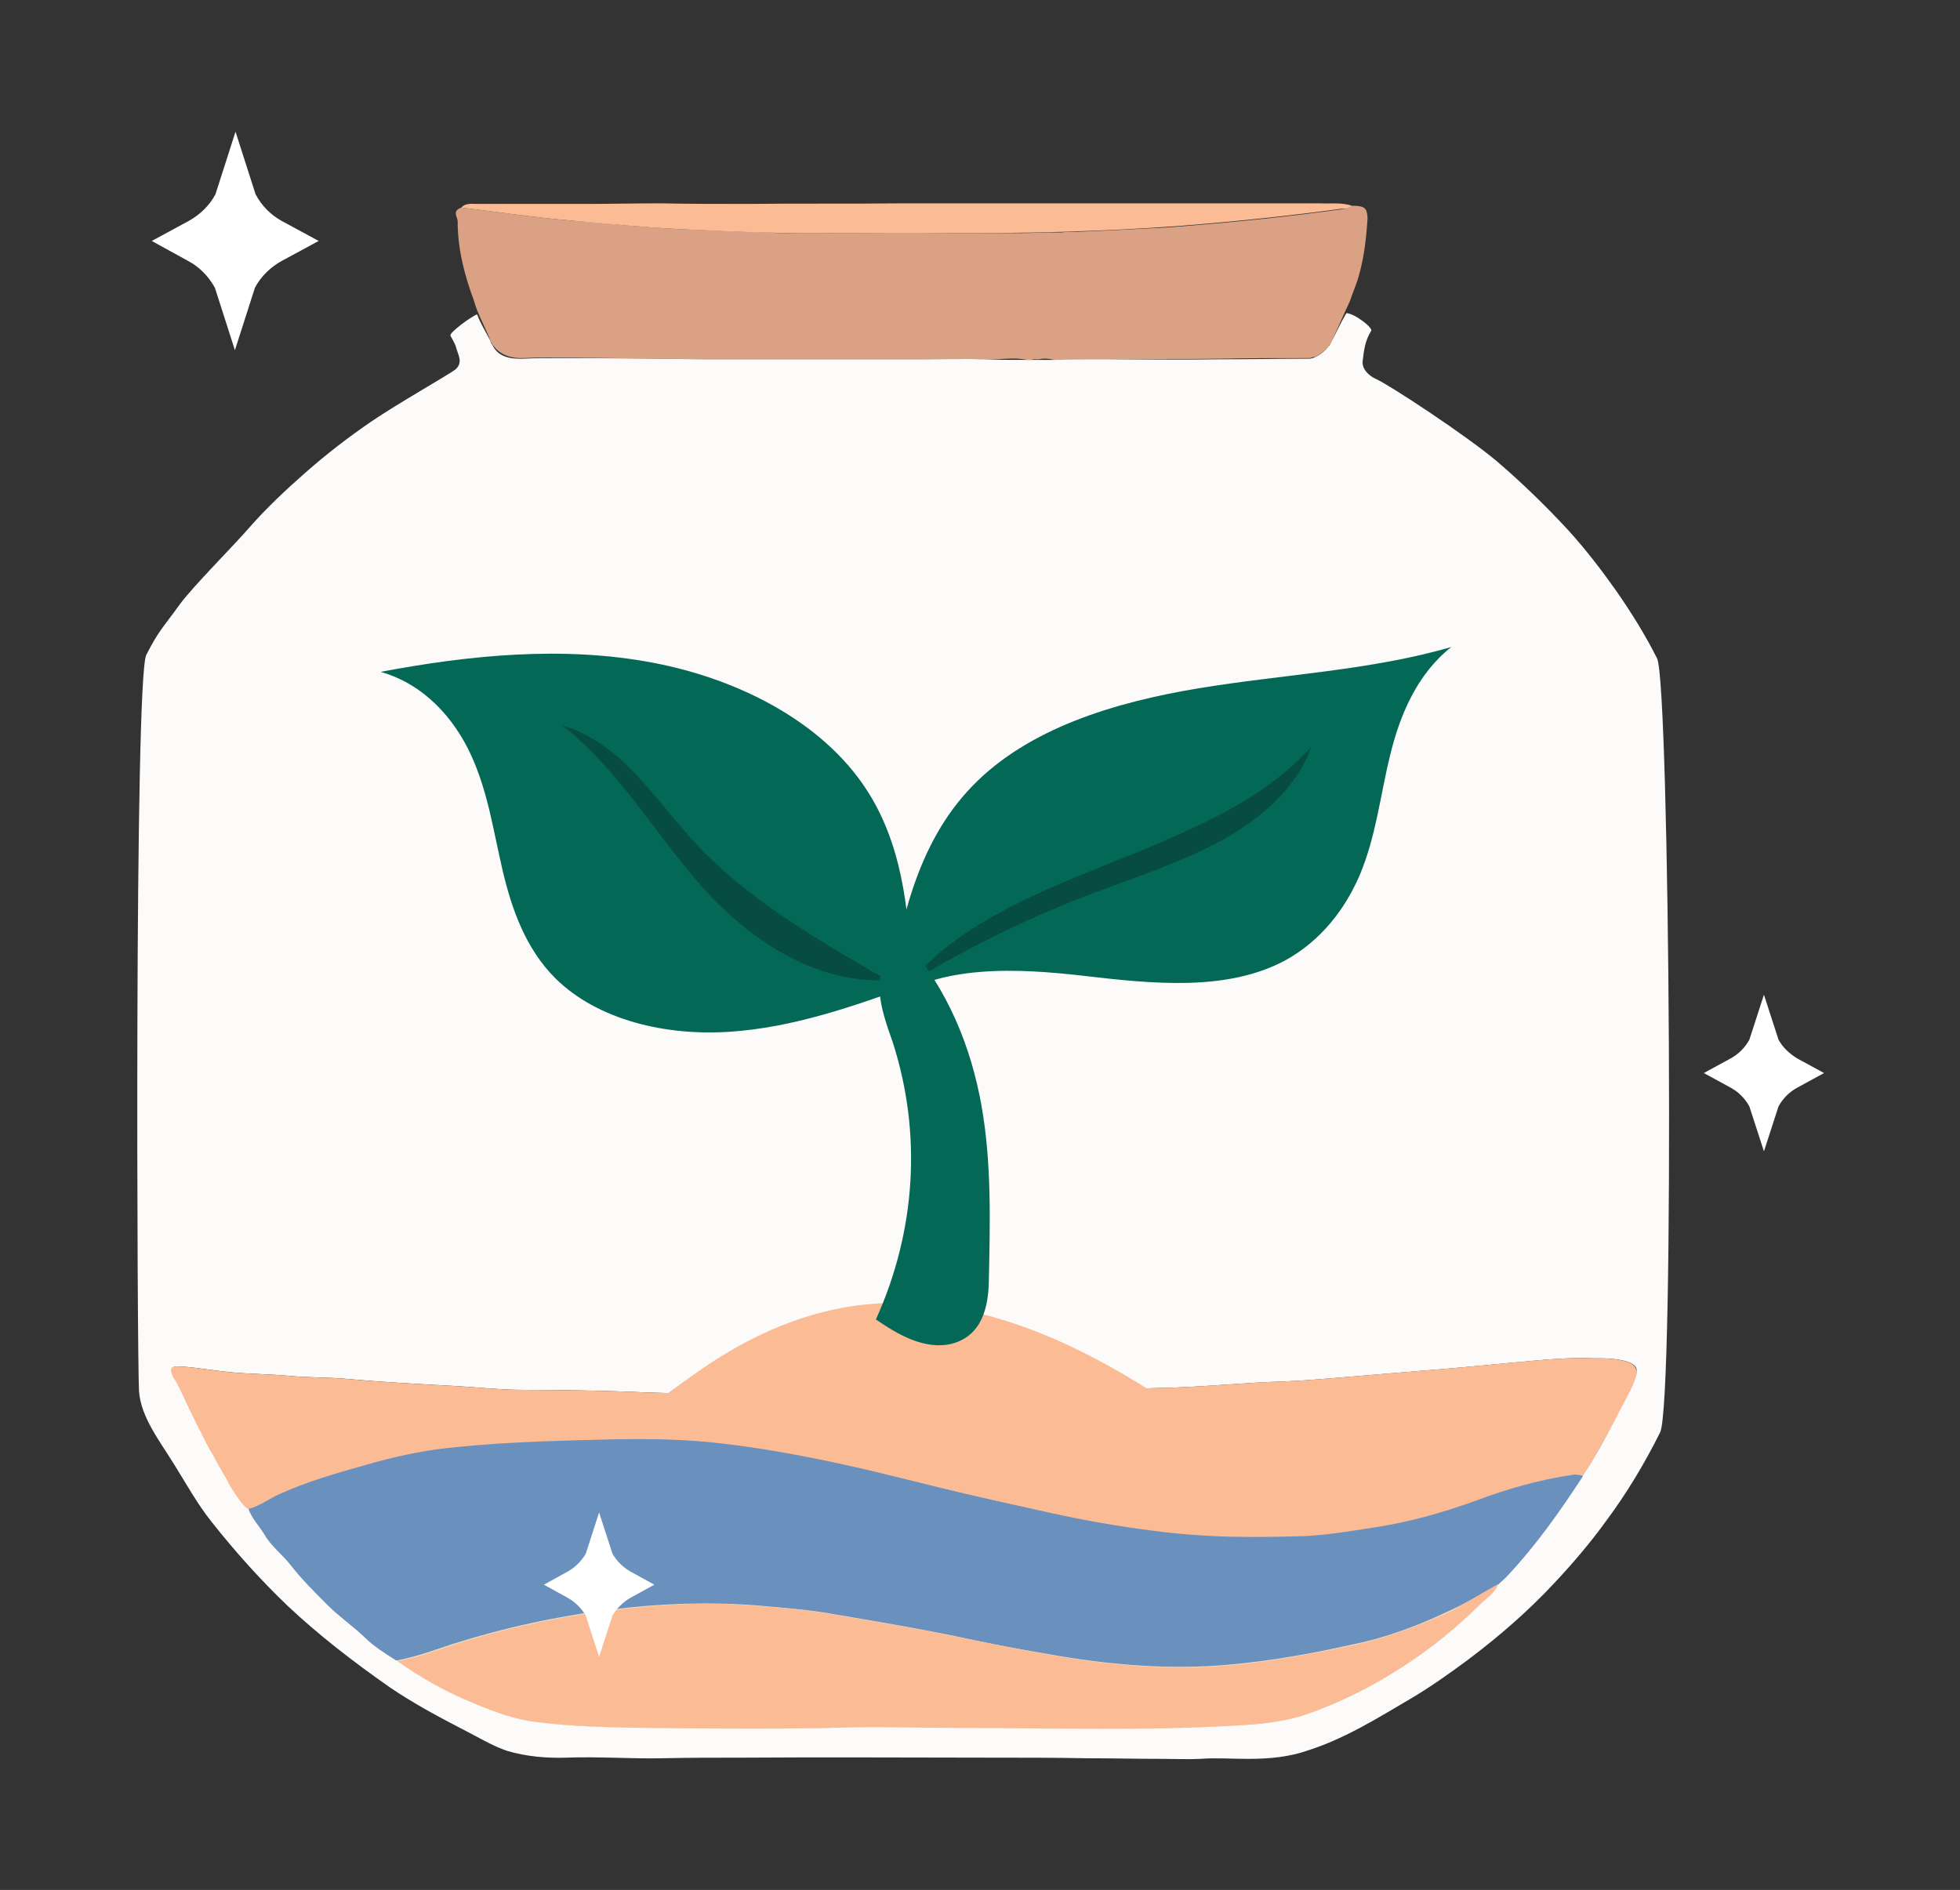 <?xml version="1.0" encoding="utf-8"?>
<!-- Generator: Adobe Illustrator 26.0.2, SVG Export Plug-In . SVG Version: 6.00 Build 0)  -->
<svg version="1.1" xmlns="http://www.w3.org/2000/svg" xmlns:xlink="http://www.w3.org/1999/xlink" x="0px" y="0px"
	 viewBox="0 0 322.9 311.4" style="enable-background:new 0 0 322.9 311.4;" xml:space="preserve">
<rect x="0" y="0" width="322.9" height="311.4" fill="#333333" stroke="none"/>
<style type="text/css">
	.st0{fill:#EEE8E3;}
	.st1{fill:#F7313B;}
	.st2{fill:#F9ADB5;}
	.st3{fill:#F8A48A;}
	.st4{fill:#FABB95;}
	.st5{fill:#065C51;}
	.st6{fill:#6C90BD;}
	.st7{fill:#7AA5D3;}
	.st8{fill:none;stroke:#136A37;stroke-width:0.674;stroke-miterlimit:10;}
	.st9{fill:#E62917;}
	.st10{fill:none;stroke:#FFFFFF;stroke-width:0.674;stroke-miterlimit:10;}
	.st11{fill:none;stroke:#FFFFFF;stroke-width:0.57;stroke-miterlimit:10;}
	.st12{fill:none;stroke:#FFFFFF;stroke-width:0.646;stroke-miterlimit:10;}
	.st13{fill:#CF6B4B;}
	.st14{fill:#054C42;}
	.st15{fill-rule:evenodd;clip-rule:evenodd;fill:#E5A1AB;}
	.st16{fill-rule:evenodd;clip-rule:evenodd;fill:#E47F62;}
	.st17{fill-rule:evenodd;clip-rule:evenodd;fill:#065C51;}
	.st18{fill-rule:evenodd;clip-rule:evenodd;fill:#F9ADB5;}
	.st19{fill-rule:evenodd;clip-rule:evenodd;fill:#FFFFFF;}
	.st20{fill-rule:evenodd;clip-rule:evenodd;fill:#6C90BD;}
	.st21{fill-rule:evenodd;clip-rule:evenodd;fill:#7AA5D3;}
	.st22{fill:#FFFFFF;}
	.st23{fill:#FEFEFE;}
	.st24{fill:#C8A38A;}
	.st25{fill:#DBA183;}
	.st26{fill:#D2B8A8;}
	.st27{fill:#E82E41;}
	.st28{fill:#2A372D;}
	.st29{fill:#E5A889;}
	.st30{fill-rule:evenodd;clip-rule:evenodd;fill:#FFC7D2;}
	.st31{fill:#EFA3AE;}
	.st32{fill:#DBA184;}
	.st33{fill:#6A90BD;}
	.st34{fill-rule:evenodd;clip-rule:evenodd;fill:#D6253F;}
	.st35{fill-rule:evenodd;clip-rule:evenodd;fill:#F7313B;}
	.st36{fill-rule:evenodd;clip-rule:evenodd;fill:#DBA184;}
	.st37{fill:#F1E1C9;}
	.st38{fill:#FDFBF9;}
	.st39{fill:#046857;}
	.st40{fill:#074C42;}
	.st41{fill:#8C5A51;}
	.st42{fill:#085C51;}
	.st43{fill:#E57F5D;}
	.st44{fill:#D36B4F;}
	.st45{fill:#1C1C1C;}
	.st46{fill:#E73143;}
	.st47{fill:#F5ABB6;}
	.st48{fill-rule:evenodd;clip-rule:evenodd;fill:#6A90BD;}
	.st49{fill:#D6253F;}
	.st50{fill:#C6A18A;}
	.st51{fill:#29372B;}
	.st52{fill:#012E60;}
	.st53{fill:#78391A;}
	.st54{fill:#F09880;}
	.st55{fill:#1C9697;}
	.st56{fill:#CE2E45;}
	.st57{fill:#ED3550;}
	.st58{fill:#D8013A;}
	.st59{fill:#F3F4F4;}
	.st60{fill:#911C36;}
	.st61{fill:#F42237;}
	.st62{fill:#D8A85D;}
	.st63{fill:#E52033;}
	.st64{fill:#434543;}
	.st65{fill:#E9E9E9;}
	.st66{opacity:0.31;}
	.st67{fill:#C6CAC6;}
	.st68{fill:#FFD2A8;}
	.st69{fill:#E08D77;}
	.st70{fill:#037C65;}
</style>
<g id="bg">
</g>
<g id="GŁOWNE_KOLORY">
</g>
<g id="COLOR_1">
</g>
<g id="COLOR_2">
</g>
<g id="insp">
</g>
<g id="Kosz_kwiatów">
</g>
<g id="Las_w_szkle">
	<path class="st32" d="M222.7,33.9c-0.4,0.6-1.2,0.5-1.8,0.6c-8.7,1.2-17.5,2.1-26.3,2.8c-2.3,0.2-4.5,0.3-6.8,0.4
		c-1.2,0.1-2.5,0.1-3.7,0.2c-2.3,0.1-4.5,0.2-6.8,0.3c-0.2,0-0.4,0-0.6,0c-0.6,0-1.2,0-1.8,0.1c-0.4,0-0.8,0-1.2,0c0,0,0,0,0,0
		c-0.3,0-0.5,0-0.8,0c-1.4,0-2.9,0.1-4.3,0.1c-0.4,0-0.9,0-1.3,0c-0.2,0-0.4,0-0.6,0c-2.5,0-4.9,0-7.4,0c-1.1,0-2.2,0-3.2,0
		c-6.3-0.1-12.6,0-18.9,0c-1.5,0-3,0-4.5,0c-0.6,0-1.2,0-1.7,0c-0.6,0-1.1,0-1.7,0c-0.8,0-1.6,0-2.4-0.1c-3.7-0.1-7.4-0.2-11.1-0.4
		c-0.9,0-1.8-0.1-2.8-0.1c-2.5-0.1-5-0.3-7.6-0.5c-1.5-0.1-3-0.2-4.5-0.4c-1.6-0.1-3.2-0.3-4.8-0.4c-0.8-0.1-1.6-0.1-2.4-0.2
		c-6-0.5-11.8-1.4-17.7-2.1c-1.6,0.6-0.6,1.5-0.6,2.3c0,4.5,1.1,8.8,2.7,13.1c0.6,2.2,1.8,4.2,2.6,6.3c0,0,0,0,0,0
		c0.1,0.3,0.2,0.5,0.4,0.8c0,0,0,0,0,0c1.1,1.7,3,2.4,5.2,2.3c1.9-0.1,3.9-0.1,5.8-0.1c8,0.1,16,0.2,24,0.3c0.2,0,0.4,0,0.6,0
		c0.1,0,0.6,0,1.2,0l0.9,0c1,0,2,0,2,0c2.6,0,5.2,0,7.9,0h0.5c2.4,0,4.7,0,7.1,0c5,0,10.1,0,15.1,0c3.7,0,7.4-0.1,11.2,0
		c2.2,0.1,4.4-0.4,6.6,0.1c0.1,0,0.1,0,0.2,0c0.1,0,0.2,0,0.3,0c0.2,0,0.3,0,0.5-0.1c0.3,0,0.6,0,1,0c0.8-0.2,1.7-0.1,2.5,0.1
		c0,0,0,0,0,0c1.2-0.1,2.4-0.1,3.6-0.1c2,0,4.1,0.1,6.1,0c5.9-0.1,11.8,0,17.6-0.1c4.9-0.1,9.9-0.1,14.8-0.1
		c0.3-0.1,0.6-0.2,0.9-0.2c0.8-0.4,1.4-0.9,2-1.5c0.1-0.1,0.1-0.2,0.2-0.3c0.1-0.1,0.1-0.2,0.2-0.2c0,0,0,0,0,0
		c0.1-0.2,0.2-0.4,0.3-0.6c0,0,0,0,0,0c1-2.1,2-4.5,3-6.6c0.4-1.2,0.9-2.4,1.3-3.6c1-3.3,1.4-6.7,1.6-10.1
		C225.2,34.3,224.9,33.9,222.7,33.9z M163.8,46.6C163.8,46.6,163.8,46.6,163.8,46.6C163.8,46.6,163.8,46.6,163.8,46.6L163.8,46.6z"
		/>
	<path class="st4" d="M222.7,33.9c-0.4,0.6-1.2,0.5-1.8,0.5c-8.7,1.2-17.5,2.1-26.3,2.8c-6.6,0.5-13.1,0.8-19.7,1
		c-6.3,0.2-12.6,0.2-18.9,0.2c-6.3-0.1-12.6,0-18.9,0c-8.1,0.1-16.1-0.2-24.1-0.6c-6.5-0.3-12.9-0.9-19.3-1.5
		c-6-0.5-11.8-1.4-17.7-2.1c0.7-0.8,1.8-0.6,2.7-0.6c5.9,0,11.8,0,17.6,0c4.2,0,8.4-0.1,12.5-0.1c4.8,0.1,9.5,0.1,14.3,0.1
		c8.5-0.1,17,0,25.6-0.1c8.8,0,17.7,0,26.5,0c14.1,0,28.1,0,42.2,0C219.1,33.6,221,33.3,222.7,33.9z"/>
	<path class="st37" d="M220.1,163.6L220.1,163.6C220.1,163.6,220.2,163.6,220.1,163.6C220.2,163.6,220.1,163.6,220.1,163.6z
		 M259.9,143.8L259.9,143.8L259.9,143.8C259.9,143.8,259.9,143.8,259.9,143.8L259.9,143.8z M269.4,225.5c0,0-0.1-0.1-0.1-0.1
		c-2.1-0.2-4.1-0.7-5.9-1.4c-0.2,0-0.5,0-0.7,0h0c-4.5-0.2-9,0.3-13.4,0.7c-5.2,0.5-10.5,0.9-15.7,1.4c-4.8,0.4-9.6,0.8-14.4,1.2
		c-2.5,0.2-4.9,0.4-7.4,0.5c-7.1,0.2-14.1,0.9-21.2,1.1c-4.2,0.1-8.4,0.3-12.6,0.5c-0.7,0-1.3,0.1-2,0.1c-0.5,0-0.9,0-1.4,0.1
		c-0.2,0-0.3,0-0.5,0c-0.5,0-1.1,0-1.6,0.1c-0.3,0-0.6,0-0.9,0c-0.5,0-0.9,0-1.4,0c-0.4,0-0.9,0-1.3,0c-3,0.1-6.4,0.2-9.7,0.3
		c0,0-0.1,0-0.1,0c-6.6,0.2-12.9,0.3-16,0.3c-0.4,0-0.7,0-1.1,0c-4.2,0-8.4,0.1-12.6,0c-5.4-0.2-11.2-0.5-16.6-0.5
		c-0.6,0-7.6-0.2-9.2-0.3c-5.3-0.2-12-0.3-17.3-0.3c-4.2,0-8.3-0.5-12.4-0.7c-5.5-0.2-11.1-0.6-16.6-1.1c-3.1-0.3-6.3-0.2-9.5-0.5
		c-3.2-0.3-6.5-0.3-9.7-0.6c-2.2-0.2-4.4-0.4-6.6-0.7c-0.4,0-0.8,0-1-0.3c-2.4-0.2-2.6,0-1.9,1.7c0,0.1,0.1,0.2,0.2,0.3
		c0,0,0.1,0.1,0.1,0.1c0.9,1.4,2.4,4.9,2.6,5.3c0.8,1.7,1.6,3.4,2.5,5c0,0.1,0.1,0.2,0.2,0.4c0.3,0.5,0.7,1.3,0.9,1.6
		c0.2,0.3,0.4,0.7,0.6,1.1c0.7,1.2,1.3,2.4,2,3.5c0,0,0,0,0,0.1c0.5,0.8,1.1,1.6,1.8,2.4c0.5,0.6,0.3,1.5,1.5,1.7
		c0,0.1,0,0.1,0.1,0.2c0.5,1.6,1.8,2.9,2.7,4.4c1.1,1.8,3,3.2,4.3,5c1.8,2.3,3.8,4.4,6,6.5c1.9,1.9,4.2,3.5,6.1,5.3
		c1.6,1.5,3.4,2.7,5.3,3.9c3.9,2.7,8,5.2,12.7,7c3.4,1.4,6.9,2.7,10.8,3.1c5.8,0.6,11.7,0.8,17.6,0.9c11.3,0.1,22.7,0.1,34-0.1
		c6-0.1,12,0.1,17.9,0.1c15.1,0,30.2,0.5,45.2-0.4c3.9-0.2,7.8-0.6,11.4-1.8c5.9-2,11.2-4.7,16-7.9c4.9-3.2,9.2-6.9,13.2-10.7
		c0.9-0.9,2.1-1.7,2.5-2.9c0.4-0.4,0.9-0.8,1.3-1.2c4.9-5.3,8.9-10.9,12.7-16.7c2.3-3.7,4.4-7.6,6.4-11.4c0.9-1.7,1.8-3.5,2.4-5.3
		C269.7,226.1,269.7,225.7,269.4,225.5z"/>
	<path class="st22" d="M30.5,225.3c0.3,0.3,0.6,0.2,1,0.3c2.2,0.2,4.4,0.4,6.6,0.7C35.9,226,32.1,225.4,30.5,225.3z M41,248.5
		c-1.2-0.2-1-1.1-1.5-1.7c-0.7-0.8-1.3-1.6-1.8-2.4c1.3,2.2,2.6,4.2,3.3,4.3c0,0,0,0,0.1,0C41.1,248.7,41,248.6,41,248.5z
		 M80.6,55.9c0.1,0.3,0.2,0.5,0.4,0.8C80.9,56.5,80.8,56.2,80.6,55.9z M118.8,59.3c1,0,2,0,2,0c2.6,0,5.2,0,7.9,0L118.8,59.3z
		 M169.1,59.3c0.1,0,0.1,0,0.2,0c0.1,0,0.2,0,0.3,0C169.5,59.3,169.3,59.3,169.1,59.3z M267.2,231.8c0.9-1.7,1.9-3.5,2.4-5.3
		C269,228.3,268.1,230,267.2,231.8z M262.7,223.9c0.2,0,0.5,0,0.7,0c1.9,0.7,3.8,1.3,5.9,1.4c0,0,0.1,0.1,0.1,0.1
		C268.4,223.7,263,223.9,262.7,223.9z"/>
	<path class="st38" d="M273,108.5c-1.9-3.8-4.2-7.5-6.7-11.1c-2.4-3.4-5-6.8-7.9-10c-3.7-4-7.6-7.8-11.8-11.4
		c-5.1-4.3-17.6-12.5-19.8-13.5c-1.4-0.6-2.5-1.8-2.3-3.1c0.2-1.7,0.4-3.3,1.4-4.9c0.3-0.5-2.8-2.9-4.1-2.9
		c-0.9,1.5-1.6,3.1-2.4,4.6c0,0,0,0,0,0c-0.1,0.2-0.2,0.4-0.3,0.6c0,0,0,0,0,0c0,0.1-0.1,0.1-0.2,0.2c-0.1,0.1-0.1,0.2-0.2,0.3
		c-0.7,0.8-1.9,1.7-2.9,1.8c-4.9,0-9.9,0.1-14.8,0.1c-5.9,0.1-11.8,0-17.6,0c-2,0-4.1,0-6.1,0c-1.2,0-2.4,0-3.6,0.1c0,0,0,0,0,0
		c-0.1,0-1.9,0-4,0c-0.1,0-0.2,0-0.3,0c-0.1,0-0.1,0-0.2,0c-2.5,0-5.4,0-6.6-0.1c-3.7-0.1-7.4,0-11.2,0c-5,0-10.1,0-15.1,0l-7.1,0
		h-0.5c-2.6,0-5.2,0-7.9,0c0,0-1,0-2,0l-0.9,0h-1.8c-8-0.1-16-0.2-24-0.2c-1.9,0-3.9,0-5.8,0.1c-2.5,0.1-4.3-0.4-5.2-2.3
		c0,0,0,0,0,0c-0.2-0.2-0.3-0.5-0.4-0.8c0,0,0,0,0,0c-0.7-1.4-1.6-2.8-2.1-4.2c-0.9,0.3-4.6,3-4.4,3.5c0.3,0.6,0.7,1.2,0.9,1.8
		c0.3,1.3,1.3,2.6-0.1,3.8c-1.2,0.9-9.5,5.6-13.9,8.6c-3.8,2.6-7.4,5.4-10.7,8.3c-3.3,2.9-6.5,5.9-9.3,9.1
		c-2.5,2.9-9.3,9.7-11.5,12.7c-2.8,3.9-3.4,4.2-5.5,8.3c-2,3.9-1.5,116.8-1.2,121.3c0.3,4.3,3.4,8.2,5.8,12.1c2,3.2,3.8,6.5,6.2,9.5
		c3.8,4.8,7.9,9.4,12.5,13.8c5.1,4.8,10.8,9.2,16.8,13.4c1.9,1.3,3.9,2.5,6,3.7c2.5,1.4,5,2.7,7.5,4c1.9,1,3.8,2.1,5.9,2.8
		c3.1,0.9,6.3,1.2,9.7,1.1c5.2-0.2,10.5,0.2,15.7,0.1c4.5-0.1,9-0.1,13.5-0.1c13.6-0.1,27.2,0,40.7,0c5.3,0,10.7,0,16,0.1
		c4.1,0,8.2,0.1,12.4,0.1c2,0,4.1,0.1,6.1,0c2.6-0.2,5.3,0,7.9,0c3.5,0,6.8-0.3,9.9-1.4c6.2-2,11.4-5.3,16.7-8.4
		c3.4-2,6.5-4.2,9.6-6.5c5.2-3.9,10-8.1,14.2-12.6c3.1-3.3,6-6.7,8.6-10.3c3.5-4.7,6.4-9.6,8.9-14.6
		C275.9,231.1,275.1,112.8,273,108.5z M259.9,143.8L259.9,143.8C259.9,143.8,259.9,143.8,259.9,143.8L259.9,143.8L259.9,143.8z
		 M220.1,163.6C220.1,163.6,220.2,163.6,220.1,163.6C220.2,163.6,220.1,163.6,220.1,163.6L220.1,163.6z M269.6,226.4
		c-0.5,1.9-1.5,3.6-2.4,5.3c-2,3.9-4,7.7-6.4,11.4c-3.8,5.8-7.7,11.4-12.7,16.7c-0.4,0.4-0.9,0.8-1.3,1.2c-0.4,1.2-1.5,2-2.5,2.9
		c-4,3.9-8.2,7.5-13.2,10.7c-4.9,3.2-10.2,5.9-16,7.9c-3.6,1.2-7.5,1.6-11.4,1.8c-15.1,0.9-30.2,0.4-45.2,0.4c-6,0-12-0.2-17.9-0.1
		c-11.3,0.3-22.7,0.2-34,0.1c-5.9-0.1-11.7-0.2-17.6-0.9c-4-0.4-7.4-1.7-10.8-3.1c-4.7-1.9-8.9-4.3-12.7-7c-1.9-1.2-3.8-2.4-5.3-3.9
		c-1.9-1.8-4.2-3.4-6.1-5.3c-2.1-2.1-4.2-4.2-6-6.5c-1.3-1.7-3.2-3.1-4.3-5c-0.9-1.5-2.2-2.8-2.7-4.4c0,0,0,0-0.1,0
		c-0.6-0.1-2-2.1-3.3-4.3c0,0,0-0.1,0-0.1c-0.7-1.1-1.4-2.3-2-3.5c-0.2-0.4-0.4-0.8-0.6-1.1c-0.2-0.3-0.6-1-0.9-1.6
		c-0.1-0.2-0.2-0.3-0.2-0.4c-0.9-1.7-1.7-3.3-2.5-5c-0.2-0.3-1.7-3.8-2.6-5.3c0,0-0.1-0.1-0.1-0.1c-0.1-0.1-0.1-0.2-0.2-0.3
		c-0.7-1.7-0.4-1.9,1.9-1.7c1.6,0.1,5.4,0.7,7.6,0.9c3.2,0.3,6.5,0.3,9.7,0.6c3.1,0.3,6.3,0.2,9.5,0.5c5.5,0.5,11,0.8,16.6,1.1
		c4.1,0.2,8.3,0.7,12.4,0.7c5.3,0,12,0.1,17.3,0.3c1.6,0.1,8.6,0.3,9.2,0.3c5.4,0,11.2,0.3,16.6,0.5c4.2,0.1,8.4,0,12.6,0
		c0.3,0,0.7,0,1.1,0c3,0,9.4-0.1,16-0.3c0,0,0.1,0,0.1,0c3.3-0.1,6.7-0.2,9.7-0.3c0.4,0,0.9,0,1.3,0c0.5,0,0.9,0,1.4,0
		c0.3,0,0.6,0,0.9,0c0.5,0,1.1,0,1.6-0.1c0.2,0,0.3,0,0.5,0c0.5,0,0.9,0,1.4-0.1c0.7,0,1.3,0,2-0.1c4.2-0.2,8.4-0.4,12.6-0.5
		c7.1-0.1,14.1-0.9,21.2-1.1c2.5-0.1,4.9-0.3,7.4-0.5c4.8-0.4,9.6-0.8,14.4-1.2c5.2-0.4,10.5-0.9,15.7-1.4c4.5-0.4,8.9-0.9,13.4-0.7
		h0c0.3,0,5.8-0.2,6.8,1.5C269.7,225.7,269.7,226.1,269.6,226.4z"/>
	<g>
		<path class="st4" d="M89.5,246.7c6.7-6.7,18.2-15.7,26.2-21.2c8-5.5,17.3-9.7,27.3-10.6c10.9-1.1,22,1.8,31.8,6.2
			c14.4,6.5,26.6,16.1,38.6,25.7C196.3,257.1,89.5,246.7,89.5,246.7z"/>
		<path class="st39" d="M224,144.2c-2.4,5.6-6.4,10.8-12.2,14c-9.6,5.2-21.9,3.9-33.1,2.6c-11.2-1.3-23.8-1.9-32.6,4.3
			c2.2-12.6,4.7-25.9,14.1-35.6c9.2-9.5,23.4-13.8,37.3-16.1c13.9-2.3,28.2-2.9,41.6-6.8c-5.7,4.5-8.5,11.3-10.1,17.9
			C227.4,131,226.7,137.8,224,144.2z"/>
		<path class="st40" d="M180,147.2c-10.6,4-20.7,9-30.2,14.8c15.9-19.1,49.5-20.4,66.2-38.9c-2.3,6.6-8.2,11.8-14.8,15.4
			C194.6,142.1,187.2,144.5,180,147.2z"/>
		<path class="st39" d="M143.5,131.3c-7-11.8-21.2-19.3-35.9-22.1c-14.7-2.8-30.1-1.3-44.9,1.5c7.1,2,12.1,7.6,14.9,13.7
			c2.8,6.1,3.7,12.6,5.2,19c1.5,6.4,3.8,12.9,8.7,17.8c7,6.9,18.2,9.5,28.7,8.8c10.5-0.7,20.4-4.2,30.1-7.7
			C149.8,151.8,149.1,140.7,143.5,131.3z"/>
		<path class="st40" d="M114.1,138.4c-6.5-7.1-11.8-16-21.5-18.9c9.3,7.3,15,17.4,22.6,26.1c7.6,8.7,18.6,16.5,31,15.9
			C134.6,154.8,122.8,148,114.1,138.4z"/>
		<path class="st39" d="M156.8,221.4c5-1.3,6-6.1,6.1-10.1c0.2-9.7,0.5-19.5-1.2-29.1c-1.7-9.6-5.5-19.2-12.7-27.4
			c-3,2-4.2,5.2-4.1,8.2c0.1,3,1.2,5.9,2.2,8.8c4.8,15,3.8,31-2.8,45.6C147.8,219.8,152.3,222.5,156.8,221.4z"/>
	</g>
	<path class="st33" d="M260.8,243.2c-3.8,5.8-7.7,11.4-12.7,16.7c-0.4,0.4-0.9,0.8-1.3,1.2c-2.5,1.4-5,2.9-7.6,4.1
		c-5.2,2.5-10.6,4.6-16.6,5.8c-6.7,1.5-13.5,2.7-20.4,3.3c-9.2,0.8-18.3,0.1-27.4-1.4c-6-1-11.9-2.1-17.8-3.4
		c-6.4-1.3-12.9-2.4-19.4-3.5c-4.3-0.8-8.7-1.1-13.1-1.5c-8-0.6-15.9-0.3-23.8,0.7c-9,1.1-17.7,3-26.2,5.7c-3,1-6,2.1-9.2,2.7
		c-1.9-1.2-3.8-2.4-5.3-3.9c-1.9-1.8-4.2-3.4-6.1-5.3c-2.1-2.1-4.2-4.2-6-6.5c-1.3-1.7-3.2-3.1-4.3-5c-0.9-1.5-2.2-2.8-2.7-4.4
		c0-0.1,0-0.1-0.1-0.2c1.8-0.5,3.4-1.5,5-2.2c4.6-2.1,9.6-3.5,14.5-4.9c4.3-1.2,8.6-2.2,13.1-2.7c7.1-0.9,14.3-1.2,21.6-1.3
		c7.2-0.2,14.3-0.3,21.5,0.3c6.1,0.6,12,1.6,18,2.8c6.6,1.3,13.2,3,19.7,4.6c6.2,1.6,12.5,2.9,18.8,4.3c5.5,1.2,11,2.2,16.7,2.9
		c4.3,0.5,8.8,0.8,13.2,1c4,0.1,7.9,0,11.8-0.1c3.8-0.1,7.6-0.8,11.3-1.4c6-0.9,11.7-2.5,17.1-4.5c5.1-1.8,10.2-3.4,15.8-4.2
		C259.7,243,260.3,242.9,260.8,243.2z"/>
	<path class="st4" d="M246.8,261c-0.4,1.2-1.5,2-2.5,2.9c-4,3.9-8.2,7.5-13.2,10.7c-4.9,3.2-10.2,5.9-16,7.9
		c-3.6,1.2-7.5,1.6-11.4,1.8c-15.1,0.9-30.2,0.4-45.2,0.4c-6,0-12-0.2-17.9-0.1c-11.3,0.3-22.7,0.2-34,0.1
		c-5.9-0.1-11.7-0.2-17.6-0.9c-4-0.4-7.4-1.7-10.8-3.1c-4.7-1.9-8.9-4.3-12.7-7c3.2-0.6,6.2-1.7,9.2-2.7c8.4-2.7,17.2-4.6,26.2-5.7
		c7.9-1,15.9-1.4,23.8-0.7c4.4,0.3,8.8,0.7,13.1,1.5c6.5,1.1,13,2.2,19.4,3.5c5.9,1.2,11.8,2.4,17.8,3.4c9,1.5,18.1,2.2,27.4,1.4
		c6.9-0.6,13.7-1.9,20.4-3.3c6-1.3,11.4-3.4,16.6-5.8C241.8,263.9,244.3,262.4,246.8,261z"/>
	<path class="st4" d="M269.6,226.4c-0.5,1.9-1.5,3.6-2.4,5.3c-2,3.9-4,7.7-6.4,11.4c-0.5-0.3-1.1-0.2-1.7-0.1
		c-5.5,0.8-10.7,2.3-15.8,4.2c-5.5,2-11.1,3.6-17.1,4.5c-3.8,0.6-7.5,1.2-11.3,1.4c-3.9,0.1-7.9,0.2-11.8,0.1
		c-4.4-0.1-8.8-0.4-13.2-1c-5.6-0.7-11.2-1.7-16.7-2.9c-6.3-1.4-12.6-2.8-18.8-4.3c-6.5-1.6-13.1-3.3-19.7-4.6
		c-5.9-1.2-11.9-2.2-18-2.8c-7.2-0.7-14.3-0.5-21.5-0.3c-7.2,0.2-14.4,0.5-21.6,1.3c-4.5,0.5-8.9,1.5-13.1,2.7
		c-5,1.4-9.9,2.8-14.5,4.9c-1.6,0.7-3.1,1.9-5,2.4c0,0,0,0-0.1,0c-0.6-0.1-2-2.1-3.3-4.3c0,0,0-0.1,0-0.1c-0.7-1.2-1.4-2.5-2-3.5
		c-0.2-0.4-0.4-0.8-0.6-1.1c-0.2-0.3-0.6-1-0.9-1.6c-0.1-0.2-0.2-0.3-0.2-0.4c-0.9-1.7-1.7-3.3-2.5-5c-0.2-0.3-1.7-3.8-2.6-5.3
		c0,0-0.1-0.1-0.1-0.1c-0.1-0.1-0.1-0.2-0.2-0.3c-0.7-1.7-0.4-1.9,1.9-1.7c1.6,0.1,5.4,0.7,7.6,0.9c3.2,0.3,6.5,0.3,9.7,0.6
		c3.1,0.3,6.3,0.2,9.5,0.5c5.5,0.5,11,0.8,16.6,1.1c4.1,0.2,8.3,0.7,12.4,0.7c5.3,0,12,0.1,17.3,0.3c1.6,0.1,8.6,0.3,9.2,0.3
		c5.4,0,11.2,0.3,16.6,0.5c4.2,0.1,8.4,0,12.6,0c0.3,0,0.7,0,1.1,0c3,0,9.4-0.1,16-0.3c0,0,0.1,0,0.1,0c3.3-0.1,6.7-0.2,9.7-0.3
		c0.4,0,0.9,0,1.3,0c0.5,0,0.9,0,1.4,0c0.3,0,0.6,0,0.9,0c0.5,0,1.1,0,1.6-0.1c0.2,0,0.3,0,0.5,0c0.5,0,0.9,0,1.4-0.1
		c0.7,0,1.3,0,2-0.1c4.2-0.2,8.4-0.4,12.6-0.5c7.1-0.1,14.1-0.9,21.2-1.1c2.5-0.1,4.9-0.3,7.4-0.5c4.8-0.4,9.6-0.8,14.4-1.2
		c5.2-0.4,10.5-0.9,15.7-1.4c4.5-0.4,8.9-0.9,13.4-0.7h0c0.3,0,5.8-0.2,6.8,1.5C269.6,225.7,269.7,226.1,269.6,226.4z"/>
	<path class="st22" d="M46.4,36.4l6.1,3.3L46.4,43c-1.8,1-3.4,2.5-4.4,4.4l-3.3,10.3l-3.3-10.3c-1-1.8-2.5-3.4-4.4-4.4L25,39.7
		l6.1-3.3c1.8-1,3.4-2.5,4.4-4.4l3.3-10.3L42.1,32C43.1,33.9,44.6,35.4,46.4,36.4z"/>
	<path class="st22" d="M296.1,174.4l4.4,2.4l-4.4,2.4c-1.3,0.7-2.4,1.8-3.1,3.1l-2.4,7.4l-2.4-7.4c-0.7-1.3-1.8-2.4-3.1-3.1
		l-4.4-2.4l4.4-2.4c1.3-0.7,2.4-1.8,3.1-3.1l2.4-7.4l2.4,7.4C293.7,172.6,294.8,173.6,296.1,174.4z"/>
	<path class="st22" d="M103.8,258.9l4,2.2l-4,2.2c-1.2,0.7-2.2,1.7-2.9,2.9l-2.2,6.8l-2.2-6.8c-0.7-1.2-1.7-2.2-2.9-2.9l-4-2.2
		l4-2.2c1.2-0.7,2.2-1.7,2.9-2.9l2.2-6.8l2.2,6.8C101.6,257.2,102.6,258.2,103.8,258.9z"/>
</g>
<g id="Rośliny">
</g>
<g id="Pogrzebowe">
</g>
<g id="Różne">
</g>
<g id="Flower_box">
</g>
<g id="Bukiet">
</g>
<g id="Ślubne">
</g>
<g id="Siedząca_z_kwiatami">
</g>
<g id="zadzwoń">
</g>
<g id="zapłać">
</g>
</svg>
